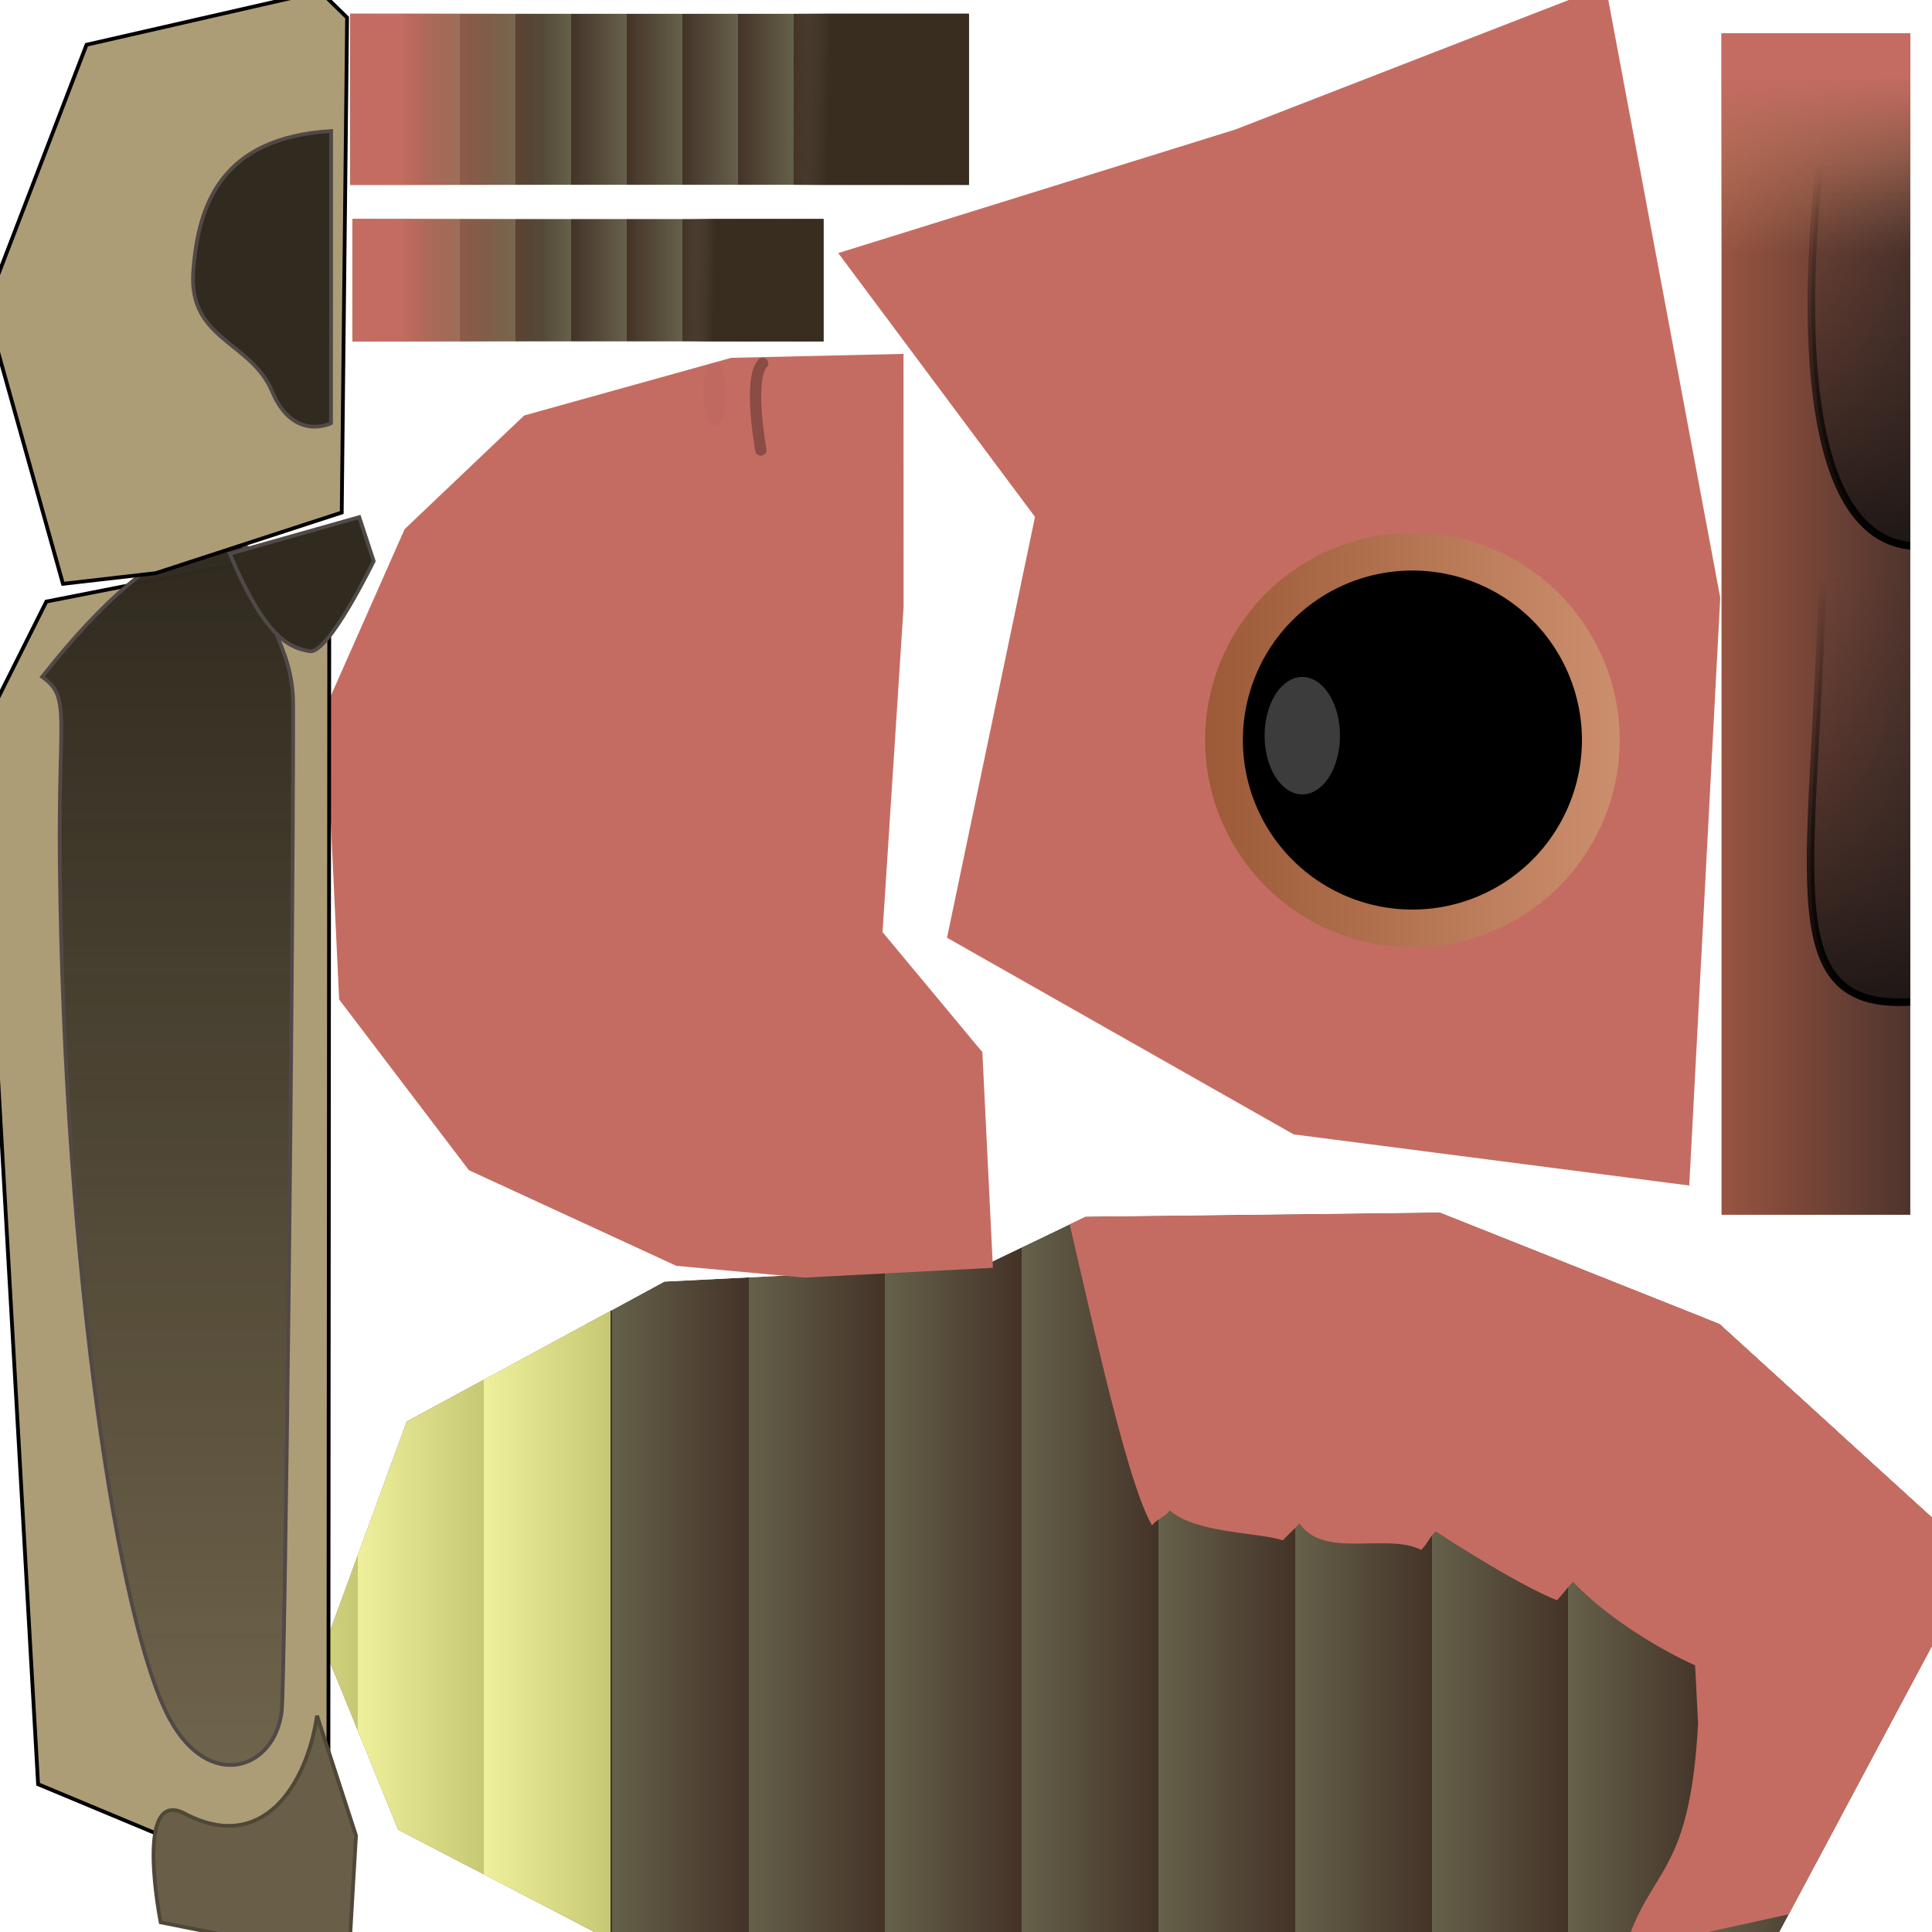 <?xml version="1.0" encoding="UTF-8" standalone="no"?>
<!-- Created with Inkscape (http://www.inkscape.org/) -->

<svg
   xmlns:dc="http://purl.org/dc/elements/1.1/"
   xmlns:cc="http://creativecommons.org/ns#"
   xmlns:rdf="http://www.w3.org/1999/02/22-rdf-syntax-ns#"
   xmlns:svg="http://www.w3.org/2000/svg"
   xmlns="http://www.w3.org/2000/svg"
   xmlns:xlink="http://www.w3.org/1999/xlink"
   xmlns:sodipodi="http://sodipodi.sourceforge.net/DTD/sodipodi-0.dtd"
   xmlns:inkscape="http://www.inkscape.org/namespaces/inkscape"
   width="512"
   height="512"
   id="svg2"
   version="1.1"
   inkscape:version="0.47pre4 r22446"
   enable-background="new"
   sodipodi:docname="LighthouseKeeper.svg"
   inkscape:export-filename="/home/alex/Projects/Cargo/Game/Textures/LighthouseKeeper.png"
   inkscape:export-xdpi="90"
   inkscape:export-ydpi="90">
  <defs
     id="defs4">
    <linearGradient
       id="linearGradient4350">
      <stop
         style="stop-color:#985441;stop-opacity:1;"
         offset="0"
         id="stop4352" />
      <stop
         style="stop-color:#4e342d;stop-opacity:1;"
         offset="1"
         id="stop4354" />
    </linearGradient>
    <linearGradient
       id="linearGradient4310">
      <stop
         style="stop-color:#1e1715;stop-opacity:1;"
         offset="0"
         id="stop4312" />
      <stop
         style="stop-color:#382a26;stop-opacity:0;"
         offset="1"
         id="stop4314" />
    </linearGradient>
    <linearGradient
       inkscape:collect="always"
       id="linearGradient4302">
      <stop
         style="stop-color:#000000;stop-opacity:1;"
         offset="0"
         id="stop4304" />
      <stop
         style="stop-color:#000000;stop-opacity:0;"
         offset="1"
         id="stop4306" />
    </linearGradient>
    <linearGradient
       inkscape:collect="always"
       id="linearGradient4294">
      <stop
         style="stop-color:#000000;stop-opacity:1;"
         offset="0"
         id="stop4296" />
      <stop
         style="stop-color:#000000;stop-opacity:0;"
         offset="1"
         id="stop4298" />
    </linearGradient>
    <linearGradient
       inkscape:collect="always"
       id="linearGradient4251">
      <stop
         style="stop-color:#302a1f;stop-opacity:1;"
         offset="0"
         id="stop4253" />
      <stop
         style="stop-color:#302a1f;stop-opacity:0.5"
         offset="1"
         id="stop4255" />
    </linearGradient>
    <linearGradient
       id="linearGradient4045">
      <stop
         style="stop-color:#c7c873;stop-opacity:1;"
         offset="0"
         id="stop4047" />
      <stop
         style="stop-color:#eff09b;stop-opacity:1;"
         offset="1"
         id="stop4049" />
    </linearGradient>
    <linearGradient
       id="linearGradient4025">
      <stop
         id="stop4027"
         offset="0"
         style="stop-color:#392d20;stop-opacity:1;" />
      <stop
         id="stop4029"
         offset="1"
         style="stop-color:#443526;stop-opacity:0;" />
    </linearGradient>
    <linearGradient
       id="linearGradient3999">
      <stop
         style="stop-color:#443328;stop-opacity:1;"
         offset="0"
         id="stop4001" />
      <stop
         style="stop-color:#65614a;stop-opacity:1;"
         offset="1"
         id="stop4003" />
    </linearGradient>
    <linearGradient
       id="linearGradient3945">
      <stop
         style="stop-color:#c56c62;stop-opacity:1;"
         offset="0"
         id="stop3947" />
      <stop
         style="stop-color:#c58862;stop-opacity:0;"
         offset="1"
         id="stop3949" />
    </linearGradient>
    <linearGradient
       id="linearGradient3926">
      <stop
         style="stop-color:#c56c62;stop-opacity:1;"
         offset="0"
         id="stop3928" />
      <stop
         style="stop-color:#c58862;stop-opacity:0;"
         offset="1"
         id="stop3930" />
    </linearGradient>
    <linearGradient
       id="linearGradient3819">
      <stop
         style="stop-color:#302844;stop-opacity:1;"
         offset="0"
         id="stop3821" />
      <stop
         style="stop-color:#4f4270;stop-opacity:0.667;"
         offset="1"
         id="stop3823" />
    </linearGradient>
    <linearGradient
       id="linearGradient3811">
      <stop
         style="stop-color:#9c5a37;stop-opacity:1;"
         offset="0"
         id="stop3813" />
      <stop
         style="stop-color:#cc8f6e;stop-opacity:1;"
         offset="1"
         id="stop3815" />
    </linearGradient>
    <inkscape:perspective
       sodipodi:type="inkscape:persp3d"
       inkscape:vp_x="0 : 526.18109 : 1"
       inkscape:vp_y="0 : 1000 : 0"
       inkscape:vp_z="744.09448 : 526.18109 : 1"
       inkscape:persp3d-origin="372.04724 : 350.78739 : 1"
       id="perspective10" />
    <inkscape:perspective
       id="perspective2824"
       inkscape:persp3d-origin="0.5 : 0.33333333 : 1"
       inkscape:vp_z="1 : 0.5 : 1"
       inkscape:vp_y="0 : 1000 : 0"
       inkscape:vp_x="0 : 0.5 : 1"
       sodipodi:type="inkscape:persp3d" />
    <inkscape:perspective
       id="perspective3610"
       inkscape:persp3d-origin="0.5 : 0.33333333 : 1"
       inkscape:vp_z="1 : 0.5 : 1"
       inkscape:vp_y="0 : 1000 : 0"
       inkscape:vp_x="0 : 0.5 : 1"
       sodipodi:type="inkscape:persp3d" />
    <inkscape:perspective
       id="perspective3637"
       inkscape:persp3d-origin="0.5 : 0.33333333 : 1"
       inkscape:vp_z="1 : 0.5 : 1"
       inkscape:vp_y="0 : 1000 : 0"
       inkscape:vp_x="0 : 0.5 : 1"
       sodipodi:type="inkscape:persp3d" />
    <inkscape:perspective
       id="perspective3653"
       inkscape:persp3d-origin="0.5 : 0.33333333 : 1"
       inkscape:vp_z="1 : 0.5 : 1"
       inkscape:vp_y="0 : 1000 : 0"
       inkscape:vp_x="0 : 0.5 : 1"
       sodipodi:type="inkscape:persp3d" />
    <inkscape:perspective
       id="perspective3674"
       inkscape:persp3d-origin="0.5 : 0.33333333 : 1"
       inkscape:vp_z="1 : 0.5 : 1"
       inkscape:vp_y="0 : 1000 : 0"
       inkscape:vp_x="0 : 0.5 : 1"
       sodipodi:type="inkscape:persp3d" />
    <inkscape:perspective
       id="perspective3695"
       inkscape:persp3d-origin="0.5 : 0.33333333 : 1"
       inkscape:vp_z="1 : 0.5 : 1"
       inkscape:vp_y="0 : 1000 : 0"
       inkscape:vp_x="0 : 0.5 : 1"
       sodipodi:type="inkscape:persp3d" />
    <clipPath
       clipPathUnits="userSpaceOnUse"
       id="clipPath3749">
      <path
         id="path3751"
         d="m 239.443,93.782 -45.65,1.039 -54.882,15.283 -31.68,30.118 -20.987,47.409 3.631,77.244 34.381,45.236 54.97,25.346 33.85,3.118 50.055,-2.598 -2.789,-57.142 -26.456,-31.819 5.579,-86.291 -0.022,-66.945 z"
         style="fill:#f28035;fill-opacity:1;stroke:#000000;stroke-width:1px;stroke-linecap:butt;stroke-linejoin:miter;stroke-opacity:1" />
    </clipPath>
    <clipPath
       clipPathUnits="userSpaceOnUse"
       id="clipPath3770">
      <path
         style="fill:#543f39;fill-opacity:1;stroke:none"
         d="m 107.745,376.698 -21.916,59.911 19.659,48.313 63.403,33.042 171.734,10.85 124.505,-4.747 59.13,-110.773 -68.532,-62.437 -74.098,-29.511 -93.976,1.099 -26.935,12.955 -84.64,4.233 -68.334,37.065 z"
         id="path3772" />
    </clipPath>
    <linearGradient
       inkscape:collect="always"
       xlink:href="#linearGradient3811"
       id="linearGradient3817"
       x1="312.168"
       y1="138.711"
       x2="422.018"
       y2="138.711"
       gradientUnits="userSpaceOnUse" />
    <inkscape:perspective
       id="perspective3861"
       inkscape:persp3d-origin="0.5 : 0.33333333 : 1"
       inkscape:vp_z="1 : 0.5 : 1"
       inkscape:vp_y="0 : 1000 : 0"
       inkscape:vp_x="0 : 0.5 : 1"
       sodipodi:type="inkscape:persp3d" />
    <inkscape:perspective
       id="perspective3861-0"
       inkscape:persp3d-origin="0.5 : 0.33333333 : 1"
       inkscape:vp_z="1 : 0.5 : 1"
       inkscape:vp_y="0 : 1000 : 0"
       inkscape:vp_x="0 : 0.5 : 1"
       sodipodi:type="inkscape:persp3d" />
    <clipPath
       clipPathUnits="userSpaceOnUse"
       id="clipPath3922">
      <path
         id="path3924"
         style="color:#000000;fill:#302844;fill-opacity:1;fill-rule:nonzero;stroke:#000000;stroke-width:1px;stroke-linecap:butt;stroke-linejoin:miter;stroke-miterlimit:4;stroke-opacity:1;stroke-dashoffset:0;marker:none;visibility:visible;display:inline;overflow:visible;enable-background:accumulate"
         d="m 93.394,58.014 124.875,0 0,32.476 -124.875,0 0,-32.476 z m -0.589,-54.402 163.989,0 0,45.406 -163.989,0 0,-45.406 z" />
    </clipPath>
    <linearGradient
       inkscape:collect="always"
       xlink:href="#linearGradient3926"
       id="linearGradient3932"
       x1="100.018"
       y1="44.24"
       x2="122.341"
       y2="44.24"
       gradientUnits="userSpaceOnUse"
       gradientTransform="matrix(1.716,0,0,1,-66.02,0)" />
    <clipPath
       clipPathUnits="userSpaceOnUse"
       id="clipPath3939">
      <rect
         style="color:#000000;fill:#7c5433;fill-opacity:1;fill-rule:nonzero;stroke:none;stroke-width:1px;marker:none;visibility:visible;display:inline;overflow:visible;enable-background:accumulate"
         id="rect3941"
         width="50.034"
         height="313.12"
         x="456.217"
         y="8.806" />
    </clipPath>
    <linearGradient
       inkscape:collect="always"
       xlink:href="#linearGradient3945"
       id="linearGradient3951"
       x1="482.739"
       y1="19.642"
       x2="482.739"
       y2="31.358"
       gradientUnits="userSpaceOnUse"
       gradientTransform="matrix(1,0,0,4.083,0,-60.666)" />
    <linearGradient
       inkscape:collect="always"
       xlink:href="#linearGradient3999"
       id="linearGradient4005"
       x1="92.305"
       y1="47.051"
       x2="107.061"
       y2="47.051"
       gradientUnits="userSpaceOnUse"
       spreadMethod="repeat" />
    <filter
       inkscape:collect="always"
       id="filter4007">
      <feGaussianBlur
         inkscape:collect="always"
         stdDeviation="1.077"
         id="feGaussianBlur4009" />
    </filter>
    <linearGradient
       inkscape:collect="always"
       xlink:href="#linearGradient4025"
       id="linearGradient4019"
       x1="219.615"
       y1="26.464"
       x2="209.643"
       y2="26.218"
       gradientUnits="userSpaceOnUse" />
    <linearGradient
       inkscape:collect="always"
       xlink:href="#linearGradient4025"
       id="linearGradient4023"
       gradientUnits="userSpaceOnUse"
       x1="219.615"
       y1="26.464"
       x2="209.643"
       y2="26.218"
       gradientTransform="matrix(0.675,0,0,0.855,40.98,55.162)" />
    <linearGradient
       inkscape:collect="always"
       xlink:href="#linearGradient3999"
       id="linearGradient4037"
       x1="524.26"
       y1="425.08"
       x2="488.049"
       y2="425.08"
       gradientUnits="userSpaceOnUse"
       spreadMethod="repeat" />
    <filter
       inkscape:collect="always"
       id="filter4039">
      <feGaussianBlur
         inkscape:collect="always"
         stdDeviation="2.604"
         id="feGaussianBlur4041" />
    </filter>
    <linearGradient
       inkscape:collect="always"
       xlink:href="#linearGradient4045"
       id="linearGradient4051"
       x1="194.958"
       y1="432.728"
       x2="161.46"
       y2="432.728"
       gradientUnits="userSpaceOnUse"
       spreadMethod="repeat"
       gradientTransform="translate(-33.164,0)" />
    <filter
       inkscape:collect="always"
       id="filter4065">
      <feGaussianBlur
         inkscape:collect="always"
         stdDeviation="1.572"
         id="feGaussianBlur4067" />
    </filter>
    <inkscape:perspective
       id="perspective4129"
       inkscape:persp3d-origin="0.5 : 0.33333333 : 1"
       inkscape:vp_z="1 : 0.5 : 1"
       inkscape:vp_y="0 : 1000 : 0"
       inkscape:vp_x="0 : 0.5 : 1"
       sodipodi:type="inkscape:persp3d" />
    <inkscape:perspective
       id="perspective4156"
       inkscape:persp3d-origin="0.5 : 0.33333333 : 1"
       inkscape:vp_z="1 : 0.5 : 1"
       inkscape:vp_y="0 : 1000 : 0"
       inkscape:vp_x="0 : 0.5 : 1"
       sodipodi:type="inkscape:persp3d" />
    <linearGradient
       id="linearGradient3819-3">
      <stop
         style="stop-color:#302844;stop-opacity:1;"
         offset="0"
         id="stop3821-0" />
      <stop
         style="stop-color:#4f4270;stop-opacity:0.667;"
         offset="1"
         id="stop3823-6" />
    </linearGradient>
    <linearGradient
       gradientTransform="translate(-10.669,-142.959)"
       y2="468.242"
       x2="44.43"
       y1="142.959"
       x1="44.43"
       gradientUnits="userSpaceOnUse"
       id="linearGradient4165"
       xlink:href="#linearGradient3819-3"
       inkscape:collect="always" />
    <inkscape:perspective
       id="perspective4193"
       inkscape:persp3d-origin="0.5 : 0.33333333 : 1"
       inkscape:vp_z="1 : 0.5 : 1"
       inkscape:vp_y="0 : 1000 : 0"
       inkscape:vp_x="0 : 0.5 : 1"
       sodipodi:type="inkscape:persp3d" />
    <linearGradient
       id="linearGradient3819-6">
      <stop
         style="stop-color:#302844;stop-opacity:1;"
         offset="0"
         id="stop3821-8" />
      <stop
         style="stop-color:#4f4270;stop-opacity:0.667;"
         offset="1"
         id="stop3823-1" />
    </linearGradient>
    <linearGradient
       gradientTransform="translate(-10.669,-142.959)"
       y2="468.242"
       x2="44.43"
       y1="142.959"
       x1="44.43"
       gradientUnits="userSpaceOnUse"
       id="linearGradient4202"
       xlink:href="#linearGradient3819-6"
       inkscape:collect="always" />
    <inkscape:perspective
       id="perspective4230"
       inkscape:persp3d-origin="0.5 : 0.33333333 : 1"
       inkscape:vp_z="1 : 0.5 : 1"
       inkscape:vp_y="0 : 1000 : 0"
       inkscape:vp_x="0 : 0.5 : 1"
       sodipodi:type="inkscape:persp3d" />
    <inkscape:perspective
       id="perspective4230-0"
       inkscape:persp3d-origin="0.5 : 0.33333333 : 1"
       inkscape:vp_z="1 : 0.5 : 1"
       inkscape:vp_y="0 : 1000 : 0"
       inkscape:vp_x="0 : 0.5 : 1"
       sodipodi:type="inkscape:persp3d" />
    <linearGradient
       inkscape:collect="always"
       xlink:href="#linearGradient4251"
       id="linearGradient4257"
       x1="53.006"
       y1="143.057"
       x2="53.006"
       y2="466.987"
       gradientUnits="userSpaceOnUse" />
    <filter
       inkscape:collect="always"
       id="filter4265">
      <feGaussianBlur
         inkscape:collect="always"
         stdDeviation="0.955"
         id="feGaussianBlur4267" />
    </filter>
    <inkscape:perspective
       id="perspective4281"
       inkscape:persp3d-origin="0.5 : 0.33333333 : 1"
       inkscape:vp_z="1 : 0.5 : 1"
       inkscape:vp_y="0 : 1000 : 0"
       inkscape:vp_x="0 : 0.5 : 1"
       sodipodi:type="inkscape:persp3d" />
    <linearGradient
       inkscape:collect="always"
       xlink:href="#linearGradient4294"
       id="linearGradient4300"
       x1="478.812"
       y1="258.886"
       x2="478.812"
       y2="114.429"
       gradientUnits="userSpaceOnUse"
       gradientTransform="matrix(1,0,0,0.788,0,62.284)" />
    <linearGradient
       inkscape:collect="always"
       xlink:href="#linearGradient4302"
       id="linearGradient4308"
       x1="479.034"
       y1="133.041"
       x2="479.034"
       y2="-0.735"
       gradientUnits="userSpaceOnUse"
       gradientTransform="matrix(1,0,0,0.764,0,43.839)" />
    <linearGradient
       inkscape:collect="always"
       xlink:href="#linearGradient4310"
       id="linearGradient4316"
       x1="478.812"
       y1="258.675"
       x2="478.812"
       y2="144.783"
       gradientUnits="userSpaceOnUse"
       gradientTransform="translate(0,7.717)" />
    <linearGradient
       inkscape:collect="always"
       xlink:href="#linearGradient4310"
       id="linearGradient4324"
       x1="479.034"
       y1="132.805"
       x2="479.034"
       y2="30.556"
       gradientUnits="userSpaceOnUse"
       gradientTransform="translate(0,12.721)" />
    <filter
       inkscape:collect="always"
       id="filter4326"
       x="-0.166"
       width="1.332"
       y="-0.094"
       height="1.188">
      <feGaussianBlur
         inkscape:collect="always"
         stdDeviation="3.951"
         id="feGaussianBlur4328" />
    </filter>
    <filter
       inkscape:collect="always"
       id="filter4346"
       x="-0.164"
       width="1.328"
       y="-0.096"
       height="1.192">
      <feGaussianBlur
         inkscape:collect="always"
         stdDeviation="4.496"
         id="feGaussianBlur4348" />
    </filter>
    <linearGradient
       inkscape:collect="always"
       xlink:href="#linearGradient4350"
       id="linearGradient4356"
       x1="456.217"
       y1="165.366"
       x2="506.251"
       y2="165.366"
       gradientUnits="userSpaceOnUse" />
    <filter
       inkscape:collect="always"
       id="filter4359">
      <feBlend
         inkscape:collect="always"
         mode="multiply"
         in2="BackgroundImage"
         id="feBlend4361" />
    </filter>
  </defs>
  <sodipodi:namedview
     id="base"
     pagecolor="#ffffff"
     bordercolor="#666666"
     borderopacity="1.0"
     inkscape:pageopacity="0.0"
     inkscape:pageshadow="2"
     inkscape:zoom="1"
     inkscape:cx="179.11539"
     inkscape:cy="212.48332"
     inkscape:document-units="px"
     inkscape:current-layer="layer2"
     showgrid="false"
     showguides="true"
     inkscape:guide-bbox="true"
     inkscape:window-width="1680"
     inkscape:window-height="976"
     inkscape:window-x="0"
     inkscape:window-y="25"
     inkscape:window-maximized="1"
     inkscape:snap-global="true" />
  <g
     inkscape:groupmode="layer"
     id="layer2"
     inkscape:label="Layer"
     style="display:inline">
    <g
       id="g3936"
       clip-path="url(#clipPath3939)">
      <rect
         style="color:#000000;fill:url(#linearGradient4356);fill-opacity:1;fill-rule:nonzero;stroke:none;stroke-width:1px;marker:none;visibility:visible;display:inline;overflow:visible;enable-background:accumulate"
         id="rect3934"
         width="50.034"
         height="313.12"
         x="456.217"
         y="8.806" />
      <rect
         style="color:#000000;fill:url(#linearGradient3951);fill-opacity:1;fill-rule:nonzero;stroke:none;stroke-width:10;marker:none;visibility:visible;display:inline;overflow:visible;enable-background:accumulate"
         id="rect3943"
         width="56.75"
         height="97.096"
         x="453.486"
         y="-28.873" />
      <path
         style="fill:url(#linearGradient4324);fill-opacity:1;stroke:url(#linearGradient4308);stroke-width:2;stroke-linecap:butt;stroke-linejoin:miter;stroke-miterlimit:4;stroke-opacity:1;stroke-dasharray:none;filter:url(#filter4326)"
         d="m 482.212,44.041 c -4.12,36.534 -5.698,101.201 26.65,100.718 l 28.242,-1.133 -3.989,-99.829 -50.903,0.244 z"
         id="path4269"
         sodipodi:nodetypes="ccccc" />
      <path
         style="color:#000000;fill:url(#linearGradient4316);fill-opacity:1;stroke:url(#linearGradient4300);stroke-width:2;stroke-linecap:butt;stroke-linejoin:miter;stroke-miterlimit:4;stroke-opacity:1;stroke-dasharray:none;stroke-dashoffset:0;marker:none;visibility:visible;display:inline;overflow:visible;filter:url(#filter4346);enable-background:accumulate"
         d="m 482.942,153.289 c -1.972,80.365 -13.873,116.612 26.847,111.91 l 35.818,0.682 -2.148,-112.593 -60.517,0 z"
         id="path4271"
         sodipodi:nodetypes="ccccc" />
    </g>
    <g
       id="g3918"
       clip-path="url(#clipPath3922)">
      <path
         id="path3916"
         style="color:#000000;fill:url(#linearGradient4005);fill-opacity:1;fill-rule:nonzero;stroke:#000000;stroke-width:1px;stroke-linecap:butt;stroke-linejoin:miter;stroke-miterlimit:4;stroke-opacity:1;stroke-dashoffset:0;marker:none;visibility:visible;display:inline;overflow:visible;filter:url(#filter4007);enable-background:accumulate"
         d="m 55.679,-16.288 230.483,0 0,125.733 -230.483,0 0,-125.733 z"
         sodipodi:nodetypes="ccccc" />
      <rect
         style="color:#000000;fill:url(#linearGradient3932);fill-opacity:1;fill-rule:nonzero;stroke:none;stroke-width:10;marker:none;visibility:visible;display:inline;overflow:visible;enable-background:accumulate"
         id="rect3903"
         width="51.756"
         height="98.508"
         x="92.175"
         y="-5.696" />
      <rect
         style="color:#000000;fill:url(#linearGradient4019);fill-opacity:1;fill-rule:nonzero;stroke:none;stroke-width:10;marker:none;visibility:visible;display:inline;overflow:visible;enable-background:accumulate"
         id="rect4011"
         width="53.585"
         height="52.218"
         x="209.643"
         y="0.109" />
      <rect
         y="55.255"
         x="182.415"
         height="44.628"
         width="36.151"
         id="rect4021"
         style="color:#000000;fill:url(#linearGradient4023);fill-opacity:1;fill-rule:nonzero;stroke:none;stroke-width:10;marker:none;visibility:visible;display:inline;overflow:visible;enable-background:accumulate" />
    </g>
    <g
       id="g3767"
       clip-path="url(#clipPath3770)">
      <path
         style="fill:url(#linearGradient4037);fill-opacity:1;stroke:none;filter:url(#filter4039)"
         d="m 86.421,362.312 -27.061,71.387 23.967,86.377 67.587,31.885 188.316,8.006 143.66,-18.538 69.513,-139.743 -88.678,-64.256 -75.524,-33.381 -99.865,3.48 -36.481,3.761 -80.673,0.099 -84.761,50.921 z"
         id="path3765"
         sodipodi:nodetypes="ccccccccccccc" />
      <path
         style="color:#000000;fill:#c56c62;fill-opacity:1;fill-rule:nonzero;stroke:none;stroke-width:10;marker:none;visibility:visible;display:inline;overflow:visible;filter:url(#filter4265);enable-background:accumulate"
         d="m 280.137,310.182 c 7.57,31.504 17.837,81.41 25.163,94.08 1.155,-1.609 3.571,-2.365 4.726,-3.974 6.879,6.084 23.477,5.759 29.939,7.915 1.312,-1.477 3.106,-3.007 4.417,-4.484 6.386,9.523 23.259,2.409 32.22,7.01 1.964,-1.937 1.889,-2.963 3.853,-4.901 12.477,8.069 24.735,15.321 32.16,18.245 1.851,-1.926 2.387,-2.959 4.239,-4.885 9.762,10.264 24.267,18.525 32.364,22.153 l 0.798,15.386 c -2.256,41.005 -12.523,37.422 -19.555,60.143 l 54.534,-11.972 61.416,-81.875 -130.538,-113.582 -135.737,0.741 z"
         id="path3784"
         sodipodi:nodetypes="cccccccccccccccc" />
      <rect
         style="color:#000000;fill:url(#linearGradient4051);fill-opacity:1;fill-rule:nonzero;stroke:none;stroke-width:10;marker:none;visibility:visible;display:inline;overflow:visible;filter:url(#filter4065);enable-background:accumulate"
         id="rect4043"
         width="130.857"
         height="259.011"
         x="30.938"
         y="303.222" />
    </g>
    <path
       style="color:#000000;fill:#c56c62;fill-opacity:1;fill-rule:nonzero;stroke:none;stroke-width:1px;marker:none;visibility:visible;display:inline;overflow:visible;enable-background:accumulate"
       d="m 239.443,93.782 -45.65,1.039 -54.882,15.283 -31.68,30.118 -20.987,47.409 3.631,77.244 34.381,45.236 54.97,25.346 33.85,3.118 50.055,-2.598 -2.789,-57.142 -26.456,-31.819 5.579,-86.291 -0.022,-66.945 z"
       id="path3623" />
    <path
       style="fill:#ad9d77;fill-opacity:1;stroke:#000000;stroke-width:1px;stroke-linecap:butt;stroke-linejoin:miter;stroke-opacity:1"
       d="M 57.583,150.514 87.27,143.427 87.005,504.939 10.095,472.837 -5.645,195.207 l 17.932,-35.787 45.296,-8.906 z"
       id="path3627" />
    <path
       style="fill:#c56c62;fill-opacity:1;stroke:none"
       d="m 425.511,-3.796 -98.096,38.102 -105.269,32.764 52.136,69.921 -23.312,111.52 91.853,52.11 104.848,13.559 8.213,-155.787 -30.374,-162.189 z"
       id="path3617"
       sodipodi:nodetypes="ccccccccc" />
    <path
       style="color:#000000;fill:url(#linearGradient4257);fill-opacity:1;fill-rule:nonzero;stroke:#514947;stroke-width:1px;stroke-linecap:butt;stroke-linejoin:miter;stroke-miterlimit:4;stroke-opacity:1;stroke-dasharray:none;stroke-dashoffset:0;marker:none;visibility:visible;display:inline;overflow:visible;enable-background:accumulate"
       d="m 72.037,150.218 c -3.653,16.866 5.654,19.595 5.654,36.759 0,73.474 -2.211,258.599 -3.019,266.312 -1.616,15.425 -19.054,21.834 -29.688,2.268 C 31.325,430.423 17.025,336.096 15.85,229.21 15.408,189.045 18.831,184.788 11.169,179.359 44.872,136.689 62.629,139.477 72.037,150.218 z"
       id="path3625"
       sodipodi:nodetypes="csssscc" />
    <path
       style="color:#000000;fill:#302a1f;fill-opacity:1;fill-rule:nonzero;stroke:#514947;stroke-width:1px;stroke-linecap:butt;stroke-linejoin:miter;stroke-miterlimit:4;stroke-opacity:1;stroke-dasharray:none;stroke-dashoffset:0;marker:none;visibility:visible;display:inline;overflow:visible;enable-background:accumulate"
       d="m 60.912,146.737 c 9.6,22.988 16.259,25.014 21.183,25.836 4.924,0.822 16.933,-23.869 16.933,-23.869 l -3.826,-11.655 -34.29,9.688 z"
       id="path3643" />
    <path
       style="fill:#ad9d77;fill-opacity:1;stroke:#000000;stroke-width:1px;stroke-linecap:butt;stroke-linejoin:miter;stroke-opacity:1"
       d="M 84.864,-2.287 22.93,11.861 -3.808,81.477 16.683,154.717 41.295,151.888 90.563,135.823 91.987,4.658 84.864,-2.287 z"
       id="path3733" />
    <path
       style="color:#000000;fill:#302a1f;fill-opacity:1;fill-rule:nonzero;stroke:#514947;stroke-width:1px;stroke-linecap:butt;stroke-linejoin:miter;stroke-miterlimit:4;stroke-opacity:1;stroke-dasharray:none;stroke-dashoffset:0;marker:none;visibility:visible;display:inline;overflow:visible;enable-background:accumulate"
       d="m 87.756,34.725 c -28.917,1.769 -35.256,19.165 -36.542,37.271 -1.286,18.106 15.296,18.387 20.921,31.765 5.625,13.377 15.59,8.4 15.59,8.4 l 0.031,-77.435 z"
       id="path3735" />
    <path
       sodipodi:type="arc"
       style="color:#000000;fill:#000000;fill-opacity:1;fill-rule:nonzero;stroke:url(#linearGradient3817);stroke-width:10;stroke-linecap:butt;stroke-linejoin:miter;stroke-miterlimit:4;stroke-opacity:1;stroke-dasharray:none;stroke-dashoffset:0;marker:none;visibility:visible;display:inline;overflow:visible;enable-background:accumulate"
       id="path3806"
       sodipodi:cx="367.09268"
       sodipodi:cy="138.71085"
       sodipodi:rx="49.924839"
       sodipodi:ry="49.924839"
       d="m 417.018,138.711 a 49.925,49.925 0 1 1 -99.85,0 49.925,49.925 0 1 1 99.85,0 z"
       transform="translate(7.21,57.409)" />
    <path
       sodipodi:type="arc"
       style="color:#000000;fill:#3c3c3c;fill-opacity:1;fill-rule:nonzero;stroke:none;stroke-width:10;marker:none;visibility:visible;display:inline;overflow:visible;enable-background:accumulate"
       id="path3809"
       sodipodi:cx="392.89886"
       sodipodi:cy="130.84328"
       sodipodi:rx="9.9827757"
       sodipodi:ry="15.562473"
       d="m 402.882,130.843 a 9.983,15.562 0 1 1 -19.966,0 9.983,15.562 0 1 1 19.966,0 z"
       transform="translate(-47.777,64.121)" />
    <path
       style="fill:#695e47;fill-opacity:1;stroke:#4f4838;stroke-width:1px;stroke-linecap:butt;stroke-linejoin:miter;stroke-opacity:1"
       d="m 84.019,454.686 c -2.743,18.454 -14.459,36.791 -35.054,25.944 -13.563,-7.144 -6.385,28.805 -6.385,28.805 l 49.838,9.971 1.922,-32.972 -10.321,-31.748 z"
       id="path4259"
       sodipodi:nodetypes="cscccc" />
    <path
       sodipodi:type="arc"
       style="opacity:0.15;color:#000000;fill:#000000;fill-opacity:1;fill-rule:nonzero;stroke:none;stroke-width:4.684;marker:none;visibility:visible;display:inline;overflow:visible;filter:url(#filter3993-0);enable-background:accumulate"
       id="path4369"
       sodipodi:cx="164.88972"
       sodipodi:cy="112.60788"
       sodipodi:rx="4.2034025"
       sodipodi:ry="8.6880989"
       d="m 169.093,112.608 a 4.203,8.688 0 1 1 -8.407,0 4.203,8.688 0 1 1 8.407,0 z"
       transform="matrix(0.729,-0.018,0.024,1,66.512,-5.479)" />
    <path
       style="opacity:0.3;fill:none;stroke:#000000;stroke-width:3;stroke-linecap:round;stroke-linejoin:miter;stroke-miterlimit:4;stroke-opacity:1;stroke-dasharray:none"
       d="m 202.121,96.296 c -3.967,4.178 -0.476,22.976 -0.476,22.976"
       id="path4371"
       sodipodi:nodetypes="cc" />
  </g>
</svg>
